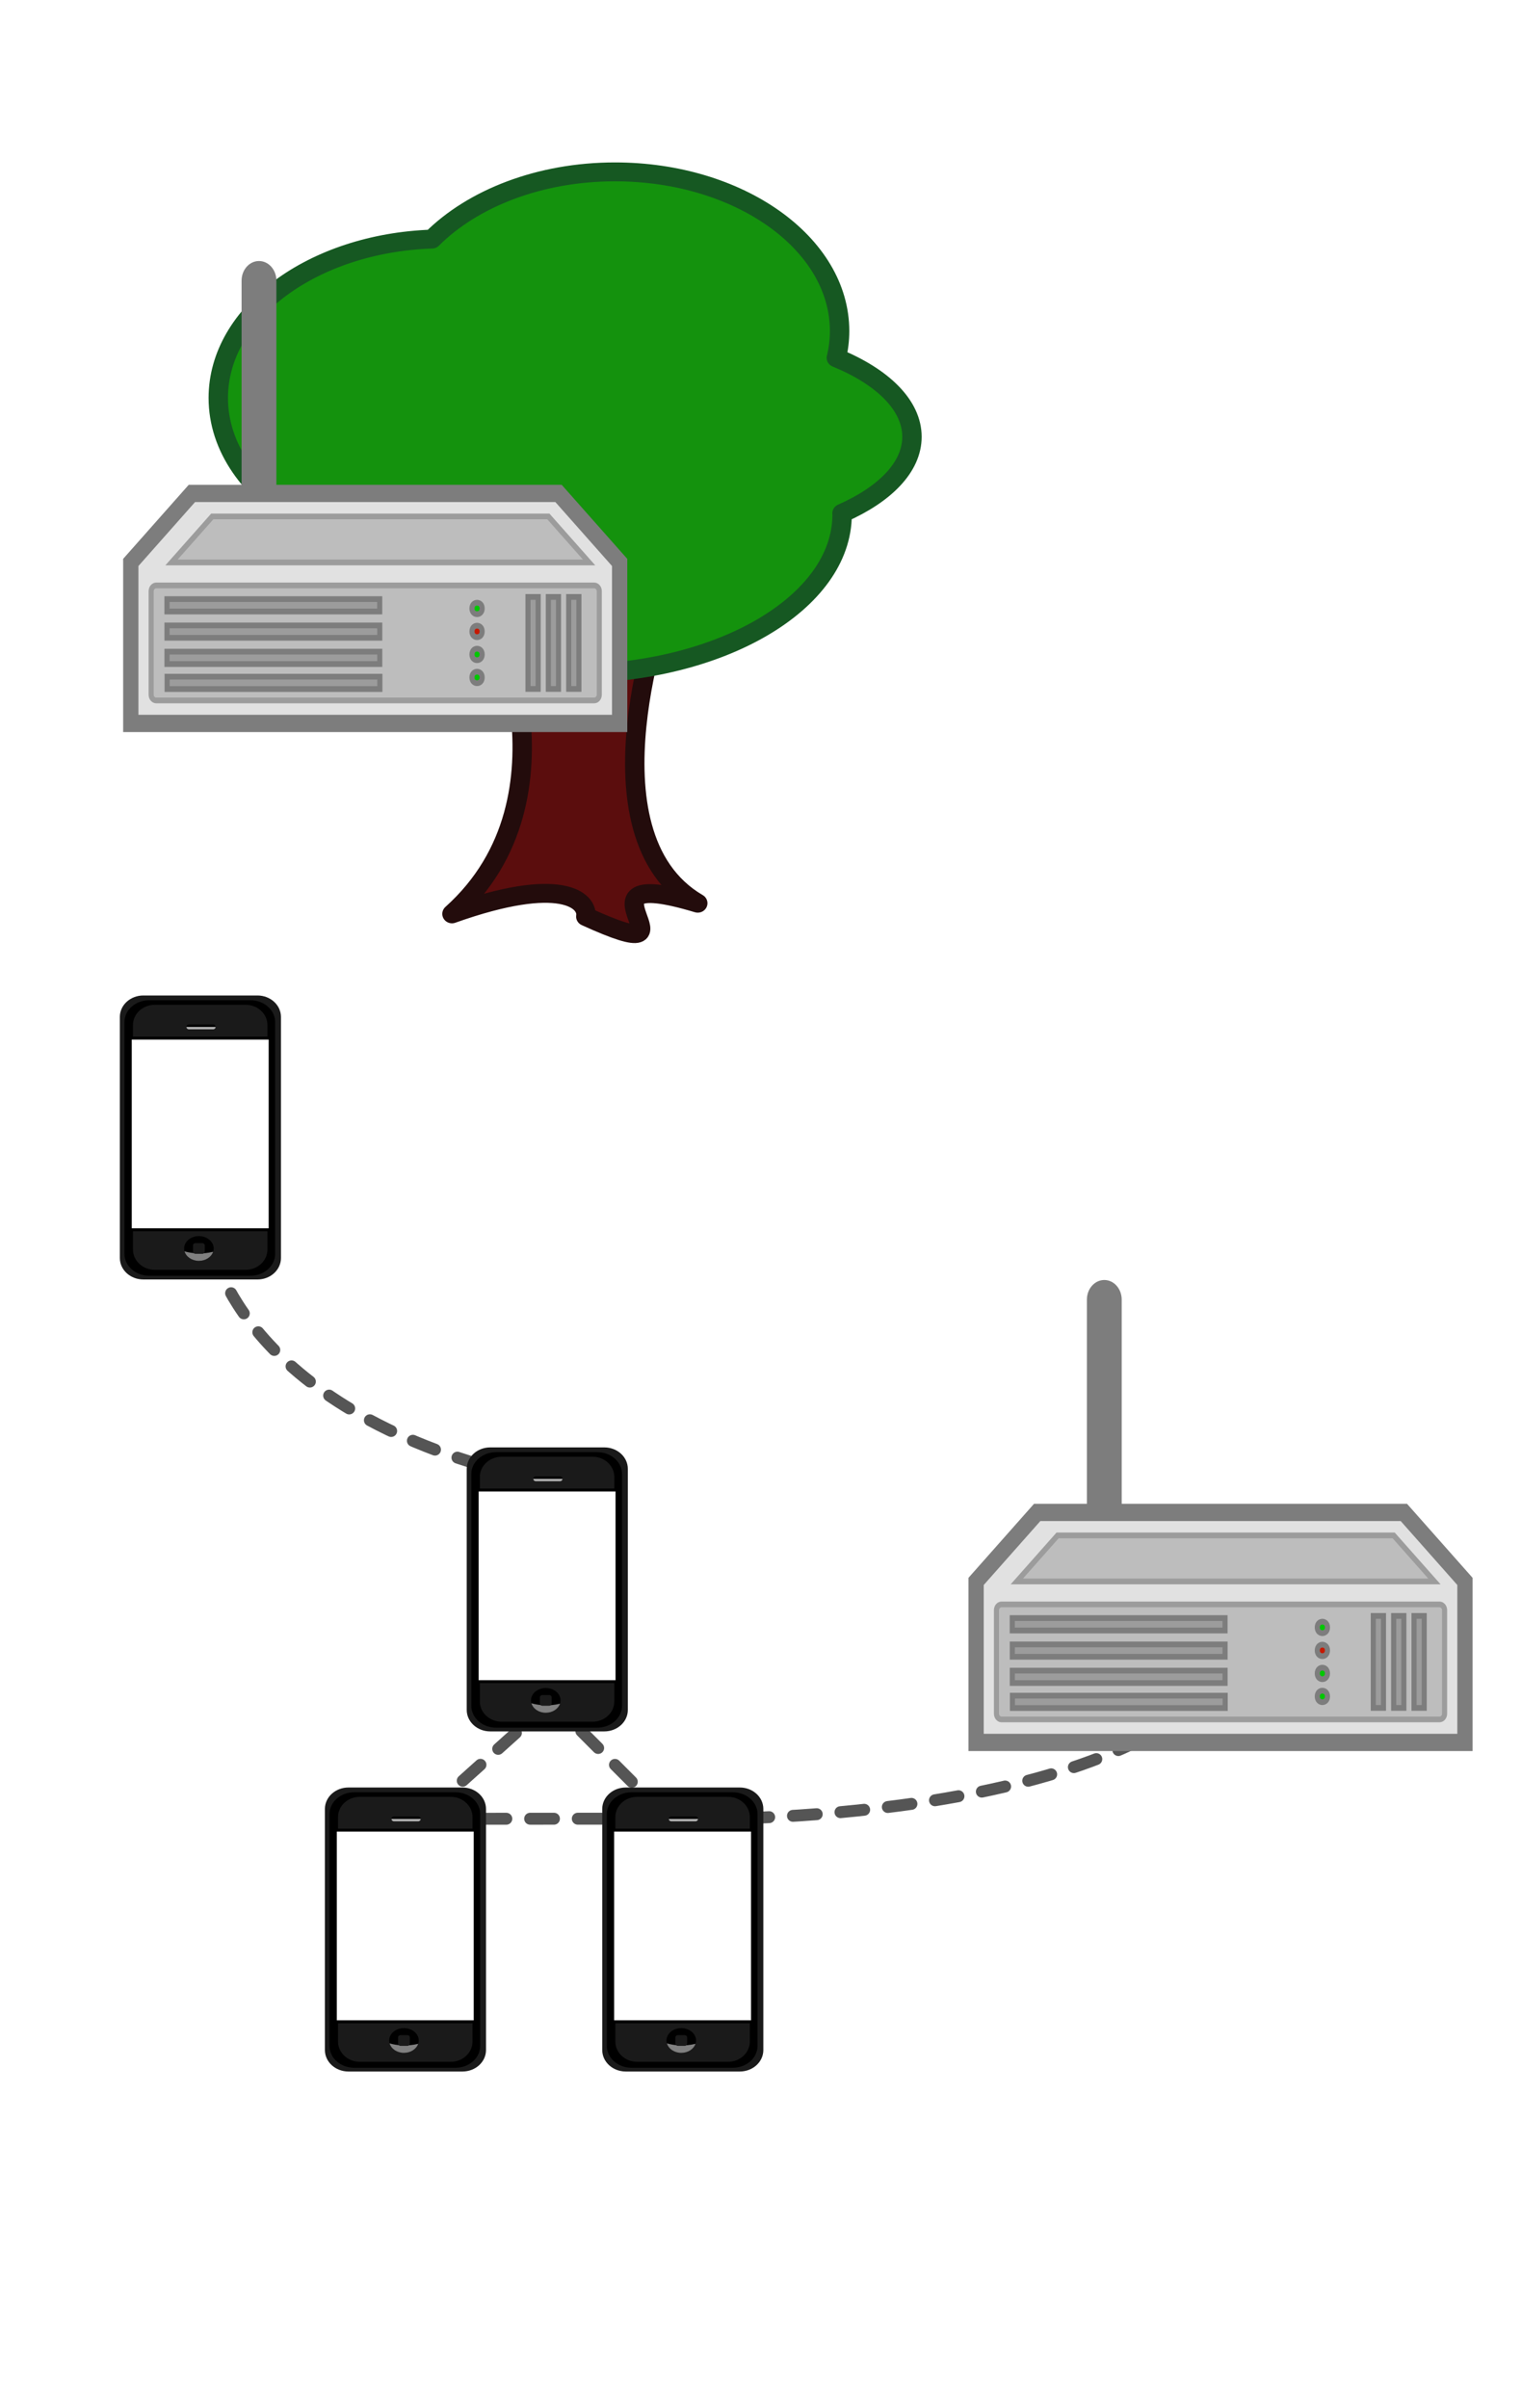 <?xml version="1.0" encoding="UTF-8" standalone="no"?>
<!-- Created with Inkscape (http://www.inkscape.org/) -->

<svg
   xmlns:dc="http://purl.org/dc/elements/1.1/"
   xmlns:cc="http://creativecommons.org/ns#"
   xmlns:rdf="http://www.w3.org/1999/02/22-rdf-syntax-ns#"
   xmlns:svg="http://www.w3.org/2000/svg"
   xmlns="http://www.w3.org/2000/svg"
   xmlns:xlink="http://www.w3.org/1999/xlink"
   xmlns:sodipodi="http://sodipodi.sourceforge.net/DTD/sodipodi-0.dtd"
   xmlns:inkscape="http://www.inkscape.org/namespaces/inkscape"
   width="63.844mm"
   height="101.023mm"
   viewBox="0 0 63.844 101.023"
   version="1.1"
   id="svg8"
   sodipodi:docname="dtn-example-4.svg"
   inkscape:version="0.92.4 (5da689c313, 2019-01-14)">
  <defs
     id="defs2">
    <marker
       inkscape:stockid="Arrow2Lstart"
       orient="auto"
       refY="0"
       refX="0"
       id="Arrow2Lstart"
       style="overflow:visible"
       inkscape:isstock="true">
      <path
         id="path5132"
         style="fill:#000000;fill-opacity:1;fill-rule:evenodd;stroke:#000000;stroke-width:0.625;stroke-linejoin:round;stroke-opacity:1"
         d="M 8.719,4.034 -2.207,0.016 8.719,-4.002 c -1.745,2.372 -1.735,5.617 -6e-7,8.035 z"
         transform="matrix(1.1,0,0,1.1,1.1,0)"
         inkscape:connector-curvature="0" />
    </marker>
    <marker
       inkscape:stockid="Arrow1Send"
       orient="auto"
       refY="0"
       refX="0"
       id="Arrow1Send"
       style="overflow:visible"
       inkscape:isstock="true">
      <path
         id="path5129"
         d="M 0,0 5,-5 -12.5,0 5,5 Z"
         style="fill:#000000;fill-opacity:1;fill-rule:evenodd;stroke:#000000;stroke-width:1pt;stroke-opacity:1"
         transform="matrix(-0.2,0,0,-0.2,-1.2,0)"
         inkscape:connector-curvature="0" />
    </marker>
    <marker
       inkscape:stockid="Arrow1Lend"
       orient="auto"
       refY="0"
       refX="0"
       id="Arrow1Lend"
       style="overflow:visible"
       inkscape:isstock="true">
      <path
         id="path5117"
         d="M 0,0 5,-5 -12.5,0 5,5 Z"
         style="fill:#000000;fill-opacity:1;fill-rule:evenodd;stroke:#000000;stroke-width:1pt;stroke-opacity:1"
         transform="matrix(-0.8,0,0,-0.8,-10,0)"
         inkscape:connector-curvature="0" />
    </marker>
    <marker
       inkscape:stockid="Arrow2Lend"
       orient="auto"
       refY="0"
       refX="0"
       id="Arrow2Lend"
       style="overflow:visible"
       inkscape:isstock="true">
      <path
         id="path5135"
         style="fill:#000000;fill-opacity:1;fill-rule:evenodd;stroke:#000000;stroke-width:0.625;stroke-linejoin:round;stroke-opacity:1"
         d="M 8.719,4.034 -2.207,0.016 8.719,-4.002 c -1.745,2.372 -1.735,5.617 -6e-7,8.035 z"
         transform="matrix(-1.1,0,0,-1.1,-1.1,0)"
         inkscape:connector-curvature="0" />
    </marker>
    <marker
       inkscape:stockid="Arrow1Mend"
       orient="auto"
       refY="0"
       refX="0"
       id="Arrow1Mend"
       style="overflow:visible"
       inkscape:isstock="true">
      <path
         id="path5123"
         d="M 0,0 5,-5 -12.5,0 5,5 Z"
         style="fill:#000000;fill-opacity:1;fill-rule:evenodd;stroke:#000000;stroke-width:1pt;stroke-opacity:1"
         transform="matrix(-0.4,0,0,-0.4,-4,0)"
         inkscape:connector-curvature="0" />
    </marker>
    <marker
       inkscape:stockid="Arrow1Mstart"
       orient="auto"
       refY="0"
       refX="0"
       id="marker10261"
       style="overflow:visible"
       inkscape:isstock="true">
      <path
         id="path10259"
         d="M 0,0 5,-5 -12.5,0 5,5 Z"
         style="fill:#000000;fill-opacity:1;fill-rule:evenodd;stroke:#000000;stroke-width:1pt;stroke-opacity:1"
         transform="matrix(0.4,0,0,0.4,4,0)"
         inkscape:connector-curvature="0" />
    </marker>
    <marker
       inkscape:stockid="Arrow1Mstart"
       orient="auto"
       refY="0"
       refX="0"
       id="Arrow1Mstart"
       style="overflow:visible"
       inkscape:isstock="true">
      <path
         id="path5120"
         d="M 0,0 5,-5 -12.5,0 5,5 Z"
         style="fill:#000000;fill-opacity:1;fill-rule:evenodd;stroke:#000000;stroke-width:1pt;stroke-opacity:1"
         transform="matrix(0.4,0,0,0.4,4,0)"
         inkscape:connector-curvature="0" />
    </marker>
    <marker
       inkscape:stockid="Torso"
       orient="auto"
       refY="0"
       refX="0"
       id="Torso"
       style="overflow:visible"
       inkscape:isstock="true">
      <g
         id="g5340"
         transform="scale(0.7)"
         style="fill:#000000;fill-opacity:1;stroke:#000000;stroke-opacity:1">
        <path
           id="path5326"
           d="m -4.779,-3.24 c 2.35,0.366 5.3,1.938 5.037,3.627 C -0.005,2.078 -2.213,2.618 -4.563,2.252 -6.913,1.886 -8.521,0.752 -8.258,-0.938 -7.995,-2.628 -7.13,-3.605 -4.779,-3.24 Z"
           style="fill:#000000;fill-opacity:1;fill-rule:evenodd;stroke:#000000;stroke-width:1.25;stroke-opacity:1"
           inkscape:connector-curvature="0" />
        <path
           id="path5328"
           d="M 4.46,0.089 C -2.556,-4.378 5.225,-3.906 -0.848,-8.72"
           style="fill:#000000;fill-opacity:1;fill-rule:evenodd;stroke:#000000;stroke-width:1pt;stroke-opacity:1"
           inkscape:connector-curvature="0" />
        <path
           id="path5330"
           d="M 4.93,0.058 C -1.387,1.749 1.803,5.478 -4.945,7.546"
           style="fill:#000000;fill-opacity:1;fill-rule:evenodd;stroke:#000000;stroke-width:1pt;stroke-opacity:1"
           inkscape:connector-curvature="0" />
        <rect
           id="rect5332"
           transform="matrix(0.528,-0.85,0.888,0.46,0,0)"
           y="-1.741"
           x="-10.392"
           height="2.761"
           width="2.637"
           style="fill:#000000;fill-opacity:1;fill-rule:evenodd;stroke:#000000;stroke-width:1pt;stroke-opacity:1" />
        <rect
           id="rect5334"
           transform="matrix(0.671,-0.741,0.791,0.612,0,0)"
           y="-7.963"
           x="4.959"
           height="2.861"
           width="2.733"
           style="fill:#000000;fill-opacity:1;fill-rule:evenodd;stroke:#000000;stroke-width:1pt;stroke-opacity:1" />
        <path
           id="path5336"
           transform="matrix(0,-1.11,1.11,0,25.966,19.716)"
           d="m 16.78,-28.685 a 0.607,0.607 0 1 0 -1.215,0 0.607,0.607 0 1 0 1.215,0 z"
           style="fill:#000000;fill-opacity:1;fill-rule:evenodd;stroke:#000000;stroke-width:1pt;stroke-opacity:1"
           inkscape:connector-curvature="0" />
        <path
           id="path5338"
           transform="matrix(0,-1.11,1.11,0,26.825,16.991)"
           d="m 16.78,-28.685 a 0.607,0.607 0 1 0 -1.215,0 0.607,0.607 0 1 0 1.215,0 z"
           style="fill:#000000;fill-opacity:1;fill-rule:evenodd;stroke:#000000;stroke-width:1pt;stroke-opacity:1"
           inkscape:connector-curvature="0" />
      </g>
    </marker>
    <marker
       inkscape:stockid="Arrow1Lstart"
       orient="auto"
       refY="0"
       refX="0"
       id="Arrow1Lstart"
       style="overflow:visible"
       inkscape:isstock="true">
      <path
         id="path5114"
         d="M 0,0 5,-5 -12.5,0 5,5 Z"
         style="fill:#000000;fill-opacity:1;fill-rule:evenodd;stroke:#000000;stroke-width:1pt;stroke-opacity:1"
         transform="matrix(0.8,0,0,0.8,10,0)"
         inkscape:connector-curvature="0" />
    </marker>
    <marker
       inkscape:stockid="Tail"
       orient="auto"
       refY="0"
       refX="0"
       id="Tail"
       style="overflow:visible"
       inkscape:isstock="true">
      <g
         id="g5162"
         transform="scale(-1.2)"
         style="fill:#000000;fill-opacity:1;stroke:#000000;stroke-opacity:1">
        <path
           id="path5150"
           d="M -3.805,-3.959 0.544,0"
           style="fill:#000000;fill-opacity:1;fill-rule:evenodd;stroke:#000000;stroke-width:0.8;stroke-linecap:round;stroke-opacity:1"
           inkscape:connector-curvature="0" />
        <path
           id="path5152"
           d="M -1.287,-3.959 3.062,0"
           style="fill:#000000;fill-opacity:1;fill-rule:evenodd;stroke:#000000;stroke-width:0.8;stroke-linecap:round;stroke-opacity:1"
           inkscape:connector-curvature="0" />
        <path
           id="path5154"
           d="M 1.305,-3.959 5.654,0"
           style="fill:#000000;fill-opacity:1;fill-rule:evenodd;stroke:#000000;stroke-width:0.8;stroke-linecap:round;stroke-opacity:1"
           inkscape:connector-curvature="0" />
        <path
           id="path5156"
           d="M -3.805,4.178 0.544,0.22"
           style="fill:#000000;fill-opacity:1;fill-rule:evenodd;stroke:#000000;stroke-width:0.8;stroke-linecap:round;stroke-opacity:1"
           inkscape:connector-curvature="0" />
        <path
           id="path5158"
           d="M -1.287,4.178 3.062,0.22"
           style="fill:#000000;fill-opacity:1;fill-rule:evenodd;stroke:#000000;stroke-width:0.8;stroke-linecap:round;stroke-opacity:1"
           inkscape:connector-curvature="0" />
        <path
           id="path5160"
           d="M 1.305,4.178 5.654,0.22"
           style="fill:#000000;fill-opacity:1;fill-rule:evenodd;stroke:#000000;stroke-width:0.8;stroke-linecap:round;stroke-opacity:1"
           inkscape:connector-curvature="0" />
      </g>
    </marker>
    <linearGradient
       id="linearGradient2780">
      <stop
         id="stop2782"
         offset="0"
         style="stop-color:#4b8247;stop-opacity:1;" />
      <stop
         id="stop2784"
         offset="1"
         style="stop-color:#0f170f;stop-opacity:0" />
    </linearGradient>
    <linearGradient
       id="linearGradient2044"
       inkscape:collect="always">
      <stop
         id="stop2046"
         offset="0"
         style="stop-color:#3f0b0b;stop-opacity:1;" />
      <stop
         id="stop2048"
         offset="1"
         style="stop-color:#3f0b0b;stop-opacity:0;" />
    </linearGradient>
    <linearGradient
       gradientTransform="matrix(0.746,0,0,1,791.595,155.606)"
       gradientUnits="userSpaceOnUse"
       y2="615.747"
       x2="-552.689"
       y1="477.907"
       x1="-552.689"
       id="linearGradient2050"
       xlink:href="#linearGradient2044"
       inkscape:collect="always" />
    <linearGradient
       gradientUnits="userSpaceOnUse"
       y2="373.356"
       x2="303.455"
       y1="595.823"
       x1="632.578"
       id="linearGradient2786"
       xlink:href="#linearGradient2780"
       inkscape:collect="always" />
    <meshgradient
       inkscape:collect="always"
       id="meshgradient9721"
       gradientUnits="userSpaceOnUse"
       x="113.548"
       y="47.932"
       gradientTransform="translate(14.716,-3.006)">
      <meshrow
         id="meshrow9723">
        <meshpatch
           id="meshpatch9725">
          <stop
             path="c 2.554,0  5.108,0  7.662,0"
             style="stop-color:#ffffff;stop-opacity:1"
             id="stop9727" />
          <stop
             path="c 0,3.447  0,6.895  0,10.342"
             style="stop-color:#1a1a1a;stop-opacity:1"
             id="stop9729" />
          <stop
             path="c -2.554,0  -5.108,0  -7.662,0"
             style="stop-color:#ffffff;stop-opacity:1"
             id="stop9731" />
          <stop
             path="c 0,-3.447  0,-6.895  0,-10.342"
             style="stop-color:#1a1a1a;stop-opacity:1"
             id="stop9733" />
        </meshpatch>
      </meshrow>
    </meshgradient>
    <filter
       style="color-interpolation-filters:sRGB"
       inkscape:label="Color Shift"
       id="filter13432">
      <feColorMatrix
         type="hueRotate"
         values="340"
         result="color1"
         id="feColorMatrix13428" />
      <feColorMatrix
         type="saturate"
         values="0.4"
         result="color2"
         id="feColorMatrix13430" />
    </filter>
    <filter
       style="color-interpolation-filters:sRGB"
       inkscape:label="Color Shift"
       id="filter13438">
      <feColorMatrix
         type="hueRotate"
         values="340"
         result="color1"
         id="feColorMatrix13434" />
      <feColorMatrix
         type="saturate"
         values="0.4"
         result="color2"
         id="feColorMatrix13436" />
    </filter>
    <filter
       style="color-interpolation-filters:sRGB"
       inkscape:label="Color Shift"
       id="filter13444">
      <feColorMatrix
         type="hueRotate"
         values="340"
         result="color1"
         id="feColorMatrix13440" />
      <feColorMatrix
         type="saturate"
         values="0.4"
         result="color2"
         id="feColorMatrix13442" />
    </filter>
    <filter
       style="color-interpolation-filters:sRGB"
       inkscape:label="Color Shift"
       id="filter13450">
      <feColorMatrix
         type="hueRotate"
         values="340"
         result="color1"
         id="feColorMatrix13446" />
      <feColorMatrix
         type="saturate"
         values="0.4"
         result="color2"
         id="feColorMatrix13448" />
    </filter>
    <filter
       style="color-interpolation-filters:sRGB"
       inkscape:label="Color Shift"
       id="filter13456">
      <feColorMatrix
         type="hueRotate"
         values="340"
         result="color1"
         id="feColorMatrix13452" />
      <feColorMatrix
         type="saturate"
         values="0.4"
         result="color2"
         id="feColorMatrix13454" />
    </filter>
    <filter
       style="color-interpolation-filters:sRGB"
       inkscape:label="Color Shift"
       id="filter13462">
      <feColorMatrix
         type="hueRotate"
         values="340"
         result="color1"
         id="feColorMatrix13458" />
      <feColorMatrix
         type="saturate"
         values="0.4"
         result="color2"
         id="feColorMatrix13460" />
    </filter>
    <filter
       style="color-interpolation-filters:sRGB"
       inkscape:label="Color Shift"
       id="filter13444-1">
      <feColorMatrix
         type="hueRotate"
         values="340"
         result="color1"
         id="feColorMatrix13440-8" />
      <feColorMatrix
         type="saturate"
         values="0.4"
         result="color2"
         id="feColorMatrix13442-5" />
    </filter>
    <filter
       style="color-interpolation-filters:sRGB"
       inkscape:label="Color Shift"
       id="filter13462-9">
      <feColorMatrix
         type="hueRotate"
         values="340"
         result="color1"
         id="feColorMatrix13458-7" />
      <feColorMatrix
         type="saturate"
         values="0.4"
         result="color2"
         id="feColorMatrix13460-5" />
    </filter>
    <filter
       style="color-interpolation-filters:sRGB"
       inkscape:label="Color Shift"
       id="filter13444-4">
      <feColorMatrix
         type="hueRotate"
         values="340"
         result="color1"
         id="feColorMatrix13440-88" />
      <feColorMatrix
         type="saturate"
         values="0.4"
         result="color2"
         id="feColorMatrix13442-8" />
    </filter>
    <filter
       style="color-interpolation-filters:sRGB"
       inkscape:label="Color Shift"
       id="filter13462-97">
      <feColorMatrix
         type="hueRotate"
         values="340"
         result="color1"
         id="feColorMatrix13458-76" />
      <feColorMatrix
         type="saturate"
         values="0.4"
         result="color2"
         id="feColorMatrix13460-4" />
    </filter>
    <filter
       style="color-interpolation-filters:sRGB"
       inkscape:label="Color Shift"
       id="filter13444-47">
      <feColorMatrix
         type="hueRotate"
         values="340"
         result="color1"
         id="feColorMatrix13440-7" />
      <feColorMatrix
         type="saturate"
         values="0.4"
         result="color2"
         id="feColorMatrix13442-54" />
    </filter>
    <filter
       style="color-interpolation-filters:sRGB"
       inkscape:label="Color Shift"
       id="filter13462-8">
      <feColorMatrix
         type="hueRotate"
         values="340"
         result="color1"
         id="feColorMatrix13458-1" />
      <feColorMatrix
         type="saturate"
         values="0.4"
         result="color2"
         id="feColorMatrix13460-2" />
    </filter>
    <filter
       style="color-interpolation-filters:sRGB"
       inkscape:label="Color Shift"
       id="filter13462-3">
      <feColorMatrix
         type="hueRotate"
         values="340"
         result="color1"
         id="feColorMatrix13458-6" />
      <feColorMatrix
         type="saturate"
         values="0.4"
         result="color2"
         id="feColorMatrix13460-7" />
    </filter>
    <filter
       style="color-interpolation-filters:sRGB"
       inkscape:label="Color Shift"
       id="filter13444-5">
      <feColorMatrix
         type="hueRotate"
         values="340"
         result="color1"
         id="feColorMatrix13440-3" />
      <feColorMatrix
         type="saturate"
         values="0.4"
         result="color2"
         id="feColorMatrix13442-56" />
    </filter>
    <meshgradient
       inkscape:collect="always"
       id="meshgradient543"
       gradientUnits="userSpaceOnUse"
       gradientTransform="translate(14.716,-3.006)"
       x="113.548"
       y="47.932">
      <meshrow
         id="meshrow555">
        <meshpatch
           id="meshpatch553">
          <stop
             id="stop545"
             style="stop-color:#ffffff;stop-opacity:1"
             path="c 2.554,0  5.108,0  7.662,0" />
          <stop
             id="stop547"
             style="stop-color:#1a1a1a;stop-opacity:1"
             path="c 0,3.447  0,6.895  0,10.342" />
          <stop
             id="stop549"
             style="stop-color:#ffffff;stop-opacity:1"
             path="c -2.554,0  -5.108,0  -7.662,0" />
          <stop
             id="stop551"
             style="stop-color:#1a1a1a;stop-opacity:1"
             path="c 0,-3.447  0,-6.895  0,-10.342" />
        </meshpatch>
      </meshrow>
    </meshgradient>
    <filter
       style="color-interpolation-filters:sRGB"
       inkscape:label="Color Shift"
       id="filter13462-4">
      <feColorMatrix
         type="hueRotate"
         values="340"
         result="color1"
         id="feColorMatrix13458-5" />
      <feColorMatrix
         type="saturate"
         values="0.4"
         result="color2"
         id="feColorMatrix13460-25" />
    </filter>
    <filter
       style="color-interpolation-filters:sRGB"
       inkscape:label="Color Shift"
       id="filter13444-474">
      <feColorMatrix
         type="hueRotate"
         values="340"
         result="color1"
         id="feColorMatrix13440-4" />
      <feColorMatrix
         type="saturate"
         values="0.4"
         result="color2"
         id="feColorMatrix13442-3" />
    </filter>
    <meshgradient
       inkscape:collect="always"
       id="meshgradient723"
       gradientUnits="userSpaceOnUse"
       gradientTransform="translate(14.716,-3.006)"
       x="113.548"
       y="47.932">
      <meshrow
         id="meshrow735">
        <meshpatch
           id="meshpatch733">
          <stop
             id="stop725"
             style="stop-color:#ffffff;stop-opacity:1"
             path="c 2.554,0  5.108,0  7.662,0" />
          <stop
             id="stop727"
             style="stop-color:#1a1a1a;stop-opacity:1"
             path="c 0,3.447  0,6.895  0,10.342" />
          <stop
             id="stop729"
             style="stop-color:#ffffff;stop-opacity:1"
             path="c -2.554,0  -5.108,0  -7.662,0" />
          <stop
             id="stop731"
             style="stop-color:#1a1a1a;stop-opacity:1"
             path="c 0,-3.447  0,-6.895  0,-10.342" />
        </meshpatch>
      </meshrow>
    </meshgradient>
    <filter
       style="color-interpolation-filters:sRGB"
       inkscape:label="Color Shift"
       id="filter13462-6">
      <feColorMatrix
         type="hueRotate"
         values="340"
         result="color1"
         id="feColorMatrix13458-64" />
      <feColorMatrix
         type="saturate"
         values="0.4"
         result="color2"
         id="feColorMatrix13460-9" />
    </filter>
    <filter
       style="color-interpolation-filters:sRGB"
       inkscape:label="Color Shift"
       id="filter13444-50">
      <feColorMatrix
         type="hueRotate"
         values="340"
         result="color1"
         id="feColorMatrix13440-48" />
      <feColorMatrix
         type="saturate"
         values="0.4"
         result="color2"
         id="feColorMatrix13442-7" />
    </filter>
    <meshgradient
       inkscape:collect="always"
       id="meshgradient783"
       gradientUnits="userSpaceOnUse"
       gradientTransform="translate(14.716,-3.006)"
       x="113.548"
       y="47.932">
      <meshrow
         id="meshrow795">
        <meshpatch
           id="meshpatch793">
          <stop
             id="stop785"
             style="stop-color:#ffffff;stop-opacity:1"
             path="c 2.554,0  5.108,0  7.662,0" />
          <stop
             id="stop787"
             style="stop-color:#1a1a1a;stop-opacity:1"
             path="c 0,3.447  0,6.895  0,10.342" />
          <stop
             id="stop789"
             style="stop-color:#ffffff;stop-opacity:1"
             path="c -2.554,0  -5.108,0  -7.662,0" />
          <stop
             id="stop791"
             style="stop-color:#1a1a1a;stop-opacity:1"
             path="c 0,-3.447  0,-6.895  0,-10.342" />
        </meshpatch>
      </meshrow>
    </meshgradient>
  </defs>
  <sodipodi:namedview
     id="base"
     pagecolor="#ffffff"
     bordercolor="#666666"
     borderopacity="1.0"
     inkscape:pageopacity="0.0"
     inkscape:pageshadow="2"
     inkscape:zoom="2.8"
     inkscape:cx="51.396198"
     inkscape:cy="183.06575"
     inkscape:document-units="mm"
     inkscape:current-layer="layer2"
     showgrid="false"
     inkscape:snap-bbox="true"
     inkscape:window-width="1920"
     inkscape:window-height="1061"
     inkscape:window-x="0"
     inkscape:window-y="19"
     inkscape:window-maximized="0"
     fit-margin-top="4"
     units="mm" />
  <g
     inkscape:groupmode="layer"
     id="layer2"
     inkscape:label="Layer 2">
    <path
       transform="translate(-126.728,-7.395)"
       style="fill:none;stroke:#555555;stroke-width:0.5;stroke-linecap:round;stroke-linejoin:round;stroke-opacity:1;stroke-miterlimit:4;stroke-dasharray:1, 1;stroke-dashoffset:0;paint-order:normal"
       d="m 149.872,78.764 -5.5,4.938 10.421,-0.006 z"
       id="path803"
       inkscape:connector-curvature="0" />
    <path
       style="fill:none;stroke:#555555;stroke-width:0.5;stroke-linecap:round;stroke-linejoin:round;stroke-opacity:1;stroke-miterlimit:4;stroke-dasharray:1, 1;stroke-dashoffset:0"
       d="m 29.287,76.308 c 0,0 17.775,0.269 22.403,-6.407"
       id="path5518"
       inkscape:connector-curvature="0" />
    <path
       style="fill:none;stroke:#555555;stroke-width:0.5;stroke-linecap:round;stroke-linejoin:round;stroke-opacity:1;stroke-miterlimit:4;stroke-dasharray:1,1;stroke-dashoffset:0"
       d="m 8.935,52.416 c 0,0 1.33,6.913 13.443,9.617"
       id="path5543"
       inkscape:connector-curvature="0" />
  </g>
  <g
     inkscape:label="Layer 1"
     inkscape:groupmode="layer"
     id="layer1"
     transform="translate(-126.728,-7.395)">
    <a
       id="a3942"
       transform="matrix(1.007,0,0,0.897,-2.805,4.327)"
       style="filter:url(#filter13432)">
      <g
         transform="matrix(0.043,0,0,0.047,137.327,11.017)"
         id="g133">
        <path
           inkscape:connector-curvature="0"
           style="fill:#5b0d0d;fill-opacity:1;fill-rule:nonzero;stroke:#230c0c;stroke-width:18.803;stroke-linecap:round;stroke-linejoin:round;stroke-miterlimit:4;stroke-dashoffset:0;stroke-opacity:1"
           d="m 273.058,436.333 h 169.322 c 0,0 -83.541,231.617 31.809,300.87 -136.474,-42.08 15.905,71.571 -108.518,13.254 2.487,-15.905 -23.734,-41.417 -129.724,-2.651 127.212,-117.22 37.111,-311.473 37.111,-311.473 z"
           id="rect1305"
           sodipodi:nodetypes="cccccc"
           inkscape:export-filename="/home/peterm/afbeeldingen/svg/tree.png"
           inkscape:export-xdpi="39.060001"
           inkscape:export-ydpi="39.060001" />
        <path
           inkscape:connector-curvature="0"
           style="opacity:1;fill:#14920d;fill-opacity:1;fill-rule:nonzero;stroke:#165822;stroke-width:18.803;stroke-linecap:round;stroke-linejoin:round;stroke-miterlimit:4;stroke-dasharray:none;stroke-dashoffset:0;stroke-opacity:1"
           d="m 393.999,9.402 c -73.281,0 -137.996,26.468 -177.456,66.899 C 101.302,80.338 9.402,149.501 9.402,234.366 c 0,49.472 31.243,93.644 80.102,122.705 5.754,84.392 120.978,151.82 262.178,151.82 144.872,0 262.434,-70.978 262.434,-158.436 0,-0.431 -0.08,-0.853 -0.086,-1.283 41.551,-18.815 67.811,-45.895 67.811,-76.11 0,-31.545 -28.509,-59.756 -73.287,-78.619 2.037,-8.65 3.137,-17.525 3.137,-26.606 0,-87.457 -97.522,-158.436 -217.692,-158.436 z"
           id="path2035"
           inkscape:export-filename="/home/peterm/afbeeldingen/svg/tree.png"
           inkscape:export-xdpi="39.060001"
           inkscape:export-ydpi="39.060001" />
      </g>
    </a>
    <a
       id="a198"
       transform="translate(-12.533,-2.312)"
       style="filter:url(#filter13438)">
      <g
         id="layer1-7"
         inkscape:label="Calque 1"
         transform="matrix(0.171,0,0,0.193,53.876,-46.654)">
        <path
           id="path730"
           d="m 562.9,349.39 c 2.017,0 3.647,1.631 3.647,3.647 v 51.87 c 0,2.017 -1.631,3.647 -3.647,3.647 -2.012,0 -3.647,-1.631 -3.647,-3.647 v -51.87 c 0,-2.017 1.636,-3.647 3.647,-3.647"
           style="fill:#7d7d7d;fill-rule:evenodd;stroke:#7d7d7d;stroke-width:1.25;stroke-linejoin:round;stroke-miterlimit:10"
           inkscape:connector-curvature="0" />
        <path
           id="path732"
           d="m 531.43,414.29 15,-15 h 90 l 15,15 v 35 h -120 z"
           style="fill:#e1e1e1;fill-rule:evenodd;stroke:#7d7d7d;stroke-width:3.75;stroke-miterlimit:10"
           inkscape:connector-curvature="0" />
        <path
           id="path734"
           d="m 537.68,419.29 h 107.5 c 0.693,0 1.25,0.561 1.25,1.25 v 22.5 c 0,0.688 -0.556,1.25 -1.25,1.25 h -107.5 c -0.689,0 -1.25,-0.562 -1.25,-1.25 v -22.5 c 0,-0.689 0.561,-1.25 1.25,-1.25"
           style="fill:#bdbdbd;fill-rule:evenodd;stroke:#9c9c9c;stroke-width:1.25;stroke-linejoin:round;stroke-miterlimit:10"
           inkscape:connector-curvature="0" />
        <path
           id="path736"
           d="m 617.68,429.29 c 0,1.665 -2.5,1.665 -2.5,0 0,-1.665 2.5,-1.665 2.5,0"
           style="fill:#c51900;fill-rule:evenodd;stroke:#7d7d7d;stroke-width:1.25;stroke-linejoin:round;stroke-miterlimit:10"
           inkscape:connector-curvature="0" />
        <path
           id="path738"
           d="m 628.93,421.79 h 2.5 v 20 h -2.5 z"
           style="fill:#9c9c9c;fill-rule:evenodd;stroke:#7d7d7d;stroke-width:1.25;stroke-miterlimit:10"
           inkscape:connector-curvature="0" />
        <path
           id="path740"
           d="m 541.43,414.29 10,-10 h 82.5 l 10,10 z"
           style="fill:#bdbdbd;fill-rule:evenodd;stroke:#9c9c9c;stroke-width:1.25;stroke-miterlimit:10"
           inkscape:connector-curvature="0" />
        <path
           id="path742"
           d="m 617.68,424.29 c 0,1.665 -2.5,1.665 -2.5,0 0,-1.665 2.5,-1.665 2.5,0"
           style="fill:#00c700;fill-rule:evenodd;stroke:#7d7d7d;stroke-width:1.25;stroke-miterlimit:10"
           inkscape:connector-curvature="0" />
        <path
           id="path744"
           d="m 633.93,421.79 h 2.5 v 20 h -2.5 z"
           style="fill:#9c9c9c;fill-rule:evenodd;stroke:#7d7d7d;stroke-width:1.25;stroke-miterlimit:10"
           inkscape:connector-curvature="0" />
        <path
           id="path746"
           d="m 638.93,421.79 h 2.5 v 20 h -2.5 z"
           style="fill:#9c9c9c;fill-rule:evenodd;stroke:#7d7d7d;stroke-width:1.25;stroke-miterlimit:10"
           inkscape:connector-curvature="0" />
        <path
           id="path748"
           d="m 617.68,434.29 c 0,1.665 -2.5,1.665 -2.5,0 0,-1.665 2.5,-1.665 2.5,0"
           style="fill:#00c700;fill-rule:evenodd;stroke:#7d7d7d;stroke-width:1.25;stroke-miterlimit:10"
           inkscape:connector-curvature="0" />
        <path
           id="path750"
           d="m 617.68,439.29 c 0,1.665 -2.5,1.665 -2.5,0 0,-1.665 2.5,-1.665 2.5,0"
           style="fill:#00c700;fill-rule:evenodd;stroke:#7d7d7d;stroke-width:1.25;stroke-miterlimit:10"
           inkscape:connector-curvature="0" />
        <path
           id="path760"
           d="m 540.35,439.12 h 52.222 v 2.695 H 540.35 Z"
           style="fill:#9c9c9c;fill-rule:evenodd;stroke:#7d7d7d;stroke-width:1.25;stroke-miterlimit:10"
           inkscape:connector-curvature="0" />
        <path
           id="path762"
           d="m 540.32,433.68 h 52.222 v 2.695 H 540.32 Z"
           style="fill:#9c9c9c;fill-rule:evenodd;stroke:#7d7d7d;stroke-width:1.25;stroke-miterlimit:10"
           inkscape:connector-curvature="0" />
        <path
           id="path764"
           d="m 540.32,427.98 h 52.222 v 2.695 H 540.32 Z"
           style="fill:#9c9c9c;fill-rule:evenodd;stroke:#7d7d7d;stroke-width:1.25;stroke-miterlimit:10"
           inkscape:connector-curvature="0" />
        <path
           id="path766"
           d="m 540.31,422.26 h 52.222 v 2.695 H 540.31 Z"
           style="fill:#9c9c9c;fill-rule:evenodd;stroke:#7d7d7d;stroke-width:1.25;stroke-miterlimit:10"
           inkscape:connector-curvature="0" />
      </g>
    </a>
    <g
       id="g4137"
       transform="matrix(0.034,0,0,0.031,131.759,49.16)"
       style="filter:url(#filter13444)">
      <g
         id="g236"
         style="fill:#1a1a1a">
        <path
           d="m 198.88,355.36 c 0,16.016 -12.983,29 -29,29 H 29 c -16.016,0 -29,-12.984 -29,-29 V 29 C 0,12.984 12.984,0 29,0 h 140.88 c 16.017,0 29,12.984 29,29 z"
           id="path238"
           inkscape:connector-curvature="0"
           style="fill:#1a1a1a" />
      </g>
      <g
         id="g240">
        <path
           d="m 191.71,349.71 c 0,16.346 -13.681,29.595 -30.561,29.595 H 36.229 C 19.351,379.305 5.668,366.056 5.668,349.71 V 36.04 C 5.668,19.695 19.35,6.445 36.229,6.445 h 124.92 c 16.88,0 30.561,13.25 30.561,29.595 v 313.68 z"
           id="path242"
           inkscape:connector-curvature="0" />
      </g>
      <path
         d="m 184.2,341.28 c 0,16.017 -12.983,29 -29,29 h -112 c -16.016,0 -29,-12.983 -29,-29 v -300 c 0,-16.016 12.984,-29 29,-29 h 112 c 16.017,0 29,12.984 29,29 z"
         id="path244"
         inkscape:connector-curvature="0"
         style="fill:#ffffff;stroke:#000000" />
      <path
         d="m 184.2,341.28 c 0,16.017 -12.983,29 -29,29 h -112 c -16.016,0 -29,-12.983 -29,-29 v -300 c 0,-16.016 12.984,-29 29,-29 h 112 c 16.017,0 29,12.984 29,29 z"
         id="path267"
         inkscape:connector-curvature="0"
         style="fill:url(#SVGID_1_)" />
      <path
         d="M 184.2,213.38 V 41.28 c 0,-16.016 -12.983,-29 -29,-29 h -112 c -16.016,0 -29,12.984 -29,29 v 164.64 c 43.649,16.15 107.52,29.9 170,7.46 z"
         id="path290"
         inkscape:connector-curvature="0"
         style="fill:url(#SVGID_2_)" />
      <path
         d="m 14.201,343.9 c 0,16.226 12.984,29.378 29,29.378 h 112 c 16.017,0 29,-13.152 29,-29.378 v -26.847 h -170 v 26.85 z m 141,-333.29 h -112 c -16.016,0 -29,13.153 -29,29.378 v 17.728 h 170 V 39.988 c 0,-16.224 -12.98,-29.378 -29,-29.378 z"
         id="path292"
         inkscape:connector-curvature="0"
         style="fill:#1a1a1a;stroke:#000000;stroke-width:4" />
      <ellipse
         ry="16.75"
         rx="18.25"
         cx="97.576"
         cy="342.4"
         id="ellipse294" />
      <path
         d="m 118.2,42.777 c 0,1.657 -1.343,3 -3,3 h -30 c -1.657,0 -3,-1.343 -3,-3 v -0.5 c 0,-1.657 1.343,-3 3,-3 h 30 c 1.657,0 3,1.343 3,3 z"
         id="path296"
         inkscape:connector-curvature="0" />
      <path
         d="m 79.844,346.3 c 1.918,7.365 9.119,12.848 17.731,12.848 8.387,0 15.434,-5.198 17.57,-12.271 -14.02,3.74 -26.134,2.26 -35.296,-0.58 z"
         id="path298"
         inkscape:connector-curvature="0"
         style="fill:#808080" />
      <path
         d="m 104.83,346.65 c 0,1.657 -1.343,3 -3,3 h -8.5 c -1.657,0 -3,-1.343 -3,-3 v -8.5 c 0,-1.657 1.343,-3 3,-3 h 8.5 c 1.657,0 3,1.343 3,3 z"
         id="path300"
         inkscape:connector-curvature="0"
         style="fill:#1a1a1a" />
      <path
         d="m 82.201,42.568 v 0.209 c 0,1.657 1.343,3 3,3 h 30 c 1.657,0 3,-1.343 3,-3 V 42.568 H 82.202 Z"
         id="path302"
         inkscape:connector-curvature="0"
         style="fill:#b3b3b3" />
    </g>
    <a
       id="a198-6"
       transform="translate(22.949,40.439)"
       style="filter:url(#filter13456)">
      <g
         id="layer1-7-8"
         inkscape:label="Calque 1"
         transform="matrix(0.171,0,0,0.193,53.876,-46.654)">
        <path
           id="path730-9"
           d="m 562.9,349.39 c 2.017,0 3.647,1.631 3.647,3.647 v 51.87 c 0,2.017 -1.631,3.647 -3.647,3.647 -2.012,0 -3.647,-1.631 -3.647,-3.647 v -51.87 c 0,-2.017 1.636,-3.647 3.647,-3.647"
           style="fill:#7d7d7d;fill-rule:evenodd;stroke:#7d7d7d;stroke-width:1.25;stroke-linejoin:round;stroke-miterlimit:10"
           inkscape:connector-curvature="0" />
        <path
           id="path732-2"
           d="m 531.43,414.29 15,-15 h 90 l 15,15 v 35 h -120 z"
           style="fill:#e1e1e1;fill-rule:evenodd;stroke:#7d7d7d;stroke-width:3.75;stroke-miterlimit:10"
           inkscape:connector-curvature="0" />
        <path
           id="path734-6"
           d="m 537.68,419.29 h 107.5 c 0.693,0 1.25,0.561 1.25,1.25 v 22.5 c 0,0.688 -0.556,1.25 -1.25,1.25 h -107.5 c -0.689,0 -1.25,-0.562 -1.25,-1.25 v -22.5 c 0,-0.689 0.561,-1.25 1.25,-1.25"
           style="fill:#bdbdbd;fill-rule:evenodd;stroke:#9c9c9c;stroke-width:1.25;stroke-linejoin:round;stroke-miterlimit:10"
           inkscape:connector-curvature="0" />
        <path
           id="path736-6"
           d="m 617.68,429.29 c 0,1.665 -2.5,1.665 -2.5,0 0,-1.665 2.5,-1.665 2.5,0"
           style="fill:#c51900;fill-rule:evenodd;stroke:#7d7d7d;stroke-width:1.25;stroke-linejoin:round;stroke-miterlimit:10"
           inkscape:connector-curvature="0" />
        <path
           id="path738-4"
           d="m 628.93,421.79 h 2.5 v 20 h -2.5 z"
           style="fill:#9c9c9c;fill-rule:evenodd;stroke:#7d7d7d;stroke-width:1.25;stroke-miterlimit:10"
           inkscape:connector-curvature="0" />
        <path
           id="path740-9"
           d="m 541.43,414.29 10,-10 h 82.5 l 10,10 z"
           style="fill:#bdbdbd;fill-rule:evenodd;stroke:#9c9c9c;stroke-width:1.25;stroke-miterlimit:10"
           inkscape:connector-curvature="0" />
        <path
           id="path742-5"
           d="m 617.68,424.29 c 0,1.665 -2.5,1.665 -2.5,0 0,-1.665 2.5,-1.665 2.5,0"
           style="fill:#00c700;fill-rule:evenodd;stroke:#7d7d7d;stroke-width:1.25;stroke-miterlimit:10"
           inkscape:connector-curvature="0" />
        <path
           id="path744-0"
           d="m 633.93,421.79 h 2.5 v 20 h -2.5 z"
           style="fill:#9c9c9c;fill-rule:evenodd;stroke:#7d7d7d;stroke-width:1.25;stroke-miterlimit:10"
           inkscape:connector-curvature="0" />
        <path
           id="path746-4"
           d="m 638.93,421.79 h 2.5 v 20 h -2.5 z"
           style="fill:#9c9c9c;fill-rule:evenodd;stroke:#7d7d7d;stroke-width:1.25;stroke-miterlimit:10"
           inkscape:connector-curvature="0" />
        <path
           id="path748-8"
           d="m 617.68,434.29 c 0,1.665 -2.5,1.665 -2.5,0 0,-1.665 2.5,-1.665 2.5,0"
           style="fill:#00c700;fill-rule:evenodd;stroke:#7d7d7d;stroke-width:1.25;stroke-miterlimit:10"
           inkscape:connector-curvature="0" />
        <path
           id="path750-7"
           d="m 617.68,439.29 c 0,1.665 -2.5,1.665 -2.5,0 0,-1.665 2.5,-1.665 2.5,0"
           style="fill:#00c700;fill-rule:evenodd;stroke:#7d7d7d;stroke-width:1.25;stroke-miterlimit:10"
           inkscape:connector-curvature="0" />
        <path
           id="path760-1"
           d="m 540.35,439.12 h 52.222 v 2.695 H 540.35 Z"
           style="fill:#9c9c9c;fill-rule:evenodd;stroke:#7d7d7d;stroke-width:1.25;stroke-miterlimit:10"
           inkscape:connector-curvature="0" />
        <path
           id="path762-7"
           d="m 540.32,433.68 h 52.222 v 2.695 H 540.32 Z"
           style="fill:#9c9c9c;fill-rule:evenodd;stroke:#7d7d7d;stroke-width:1.25;stroke-miterlimit:10"
           inkscape:connector-curvature="0" />
        <path
           id="path764-2"
           d="m 540.32,427.98 h 52.222 v 2.695 H 540.32 Z"
           style="fill:#9c9c9c;fill-rule:evenodd;stroke:#7d7d7d;stroke-width:1.25;stroke-miterlimit:10"
           inkscape:connector-curvature="0" />
        <path
           id="path766-7"
           d="m 540.31,422.26 h 52.222 v 2.695 H 540.31 Z"
           style="fill:#9c9c9c;fill-rule:evenodd;stroke:#7d7d7d;stroke-width:1.25;stroke-miterlimit:10"
           inkscape:connector-curvature="0" />
      </g>
    </a>
    <rect
       style="fill:url(#meshgradient9721);fill-opacity:1;stroke-width:0.665;stroke-linecap:round;stroke-linejoin:round;stroke-miterlimit:4;stroke-dasharray:5.32, 5.32;stroke-dashoffset:0;filter:url(#filter13462)"
       id="rect9697"
       width="7.662"
       height="10.342"
       x="128.264"
       y="44.926"
       transform="matrix(0.752,0,0,0.77,35.773,16.34)" />
    <g
       id="g4137-2"
       transform="matrix(0.034,0,0,0.031,140.366,82.389)"
       style="filter:url(#filter13444-5)">
      <g
         id="g236-9"
         style="fill:#1a1a1a">
        <path
           d="m 198.88,355.36 c 0,16.016 -12.983,29 -29,29 H 29 c -16.016,0 -29,-12.984 -29,-29 V 29 C 0,12.984 12.984,0 29,0 h 140.88 c 16.017,0 29,12.984 29,29 z"
           id="path238-1"
           inkscape:connector-curvature="0"
           style="fill:#1a1a1a" />
      </g>
      <g
         id="g240-2">
        <path
           d="m 191.71,349.71 c 0,16.346 -13.681,29.595 -30.561,29.595 H 36.229 C 19.351,379.305 5.668,366.056 5.668,349.71 V 36.04 C 5.668,19.695 19.35,6.445 36.229,6.445 h 124.92 c 16.88,0 30.561,13.25 30.561,29.595 v 313.68 z"
           id="path242-7"
           inkscape:connector-curvature="0" />
      </g>
      <path
         d="m 184.2,341.28 c 0,16.017 -12.983,29 -29,29 h -112 c -16.016,0 -29,-12.983 -29,-29 v -300 c 0,-16.016 12.984,-29 29,-29 h 112 c 16.017,0 29,12.984 29,29 z"
         id="path244-0"
         inkscape:connector-curvature="0"
         style="fill:#ffffff;stroke:#000000" />
      <path
         d="m 184.2,341.28 c 0,16.017 -12.983,29 -29,29 h -112 c -16.016,0 -29,-12.983 -29,-29 v -300 c 0,-16.016 12.984,-29 29,-29 h 112 c 16.017,0 29,12.984 29,29 z"
         id="path267-9"
         inkscape:connector-curvature="0"
         style="fill:url(#SVGID_1_)" />
      <path
         d="M 184.2,213.38 V 41.28 c 0,-16.016 -12.983,-29 -29,-29 h -112 c -16.016,0 -29,12.984 -29,29 v 164.64 c 43.649,16.15 107.52,29.9 170,7.46 z"
         id="path290-3"
         inkscape:connector-curvature="0"
         style="fill:url(#SVGID_2_)" />
      <path
         d="m 14.201,343.9 c 0,16.226 12.984,29.378 29,29.378 h 112 c 16.017,0 29,-13.152 29,-29.378 v -26.847 h -170 v 26.85 z m 141,-333.29 h -112 c -16.016,0 -29,13.153 -29,29.378 v 17.728 h 170 V 39.988 c 0,-16.224 -12.98,-29.378 -29,-29.378 z"
         id="path292-6"
         inkscape:connector-curvature="0"
         style="fill:#1a1a1a;stroke:#000000;stroke-width:4" />
      <ellipse
         ry="16.75"
         rx="18.25"
         cx="97.576"
         cy="342.4"
         id="ellipse294-0" />
      <path
         d="m 118.2,42.777 c 0,1.657 -1.343,3 -3,3 h -30 c -1.657,0 -3,-1.343 -3,-3 v -0.5 c 0,-1.657 1.343,-3 3,-3 h 30 c 1.657,0 3,1.343 3,3 z"
         id="path296-6"
         inkscape:connector-curvature="0" />
      <path
         d="m 79.844,346.3 c 1.918,7.365 9.119,12.848 17.731,12.848 8.387,0 15.434,-5.198 17.57,-12.271 -14.02,3.74 -26.134,2.26 -35.296,-0.58 z"
         id="path298-2"
         inkscape:connector-curvature="0"
         style="fill:#808080" />
      <path
         d="m 104.83,346.65 c 0,1.657 -1.343,3 -3,3 h -8.5 c -1.657,0 -3,-1.343 -3,-3 v -8.5 c 0,-1.657 1.343,-3 3,-3 h 8.5 c 1.657,0 3,1.343 3,3 z"
         id="path300-6"
         inkscape:connector-curvature="0"
         style="fill:#1a1a1a" />
      <path
         d="m 82.201,42.568 v 0.209 c 0,1.657 1.343,3 3,3 h 30 c 1.657,0 3,-1.343 3,-3 V 42.568 H 82.202 Z"
         id="path302-1"
         inkscape:connector-curvature="0"
         style="fill:#b3b3b3" />
    </g>
    <rect
       style="fill:url(#meshgradient543);fill-opacity:1;stroke-width:0.665;stroke-linecap:round;stroke-linejoin:round;stroke-miterlimit:4;stroke-dasharray:5.32, 5.32;stroke-dashoffset:0;filter:url(#filter13462-3)"
       id="rect9697-8"
       width="7.662"
       height="10.342"
       x="128.264"
       y="44.926"
       transform="matrix(0.752,0,0,0.77,44.38,49.57)" />
    <g
       id="g4137-0"
       transform="matrix(0.034,0,0,0.031,146.319,68.12)"
       style="filter:url(#filter13444-474)">
      <g
         id="g236-7"
         style="fill:#1a1a1a">
        <path
           d="m 198.88,355.36 c 0,16.016 -12.983,29 -29,29 H 29 c -16.016,0 -29,-12.984 -29,-29 V 29 C 0,12.984 12.984,0 29,0 h 140.88 c 16.017,0 29,12.984 29,29 z"
           id="path238-8"
           inkscape:connector-curvature="0"
           style="fill:#1a1a1a" />
      </g>
      <g
         id="g240-6">
        <path
           d="m 191.71,349.71 c 0,16.346 -13.681,29.595 -30.561,29.595 H 36.229 C 19.351,379.305 5.668,366.056 5.668,349.71 V 36.04 C 5.668,19.695 19.35,6.445 36.229,6.445 h 124.92 c 16.88,0 30.561,13.25 30.561,29.595 v 313.68 z"
           id="path242-8"
           inkscape:connector-curvature="0" />
      </g>
      <path
         d="m 184.2,341.28 c 0,16.017 -12.983,29 -29,29 h -112 c -16.016,0 -29,-12.983 -29,-29 v -300 c 0,-16.016 12.984,-29 29,-29 h 112 c 16.017,0 29,12.984 29,29 z"
         id="path244-8"
         inkscape:connector-curvature="0"
         style="fill:#ffffff;stroke:#000000" />
      <path
         d="m 184.2,341.28 c 0,16.017 -12.983,29 -29,29 h -112 c -16.016,0 -29,-12.983 -29,-29 v -300 c 0,-16.016 12.984,-29 29,-29 h 112 c 16.017,0 29,12.984 29,29 z"
         id="path267-4"
         inkscape:connector-curvature="0"
         style="fill:url(#SVGID_1_)" />
      <path
         d="M 184.2,213.38 V 41.28 c 0,-16.016 -12.983,-29 -29,-29 h -112 c -16.016,0 -29,12.984 -29,29 v 164.64 c 43.649,16.15 107.52,29.9 170,7.46 z"
         id="path290-31"
         inkscape:connector-curvature="0"
         style="fill:url(#SVGID_2_)" />
      <path
         d="m 14.201,343.9 c 0,16.226 12.984,29.378 29,29.378 h 112 c 16.017,0 29,-13.152 29,-29.378 v -26.847 h -170 v 26.85 z m 141,-333.29 h -112 c -16.016,0 -29,13.153 -29,29.378 v 17.728 h 170 V 39.988 c 0,-16.224 -12.98,-29.378 -29,-29.378 z"
         id="path292-4"
         inkscape:connector-curvature="0"
         style="fill:#1a1a1a;stroke:#000000;stroke-width:4" />
      <ellipse
         ry="16.75"
         rx="18.25"
         cx="97.576"
         cy="342.4"
         id="ellipse294-9" />
      <path
         d="m 118.2,42.777 c 0,1.657 -1.343,3 -3,3 h -30 c -1.657,0 -3,-1.343 -3,-3 v -0.5 c 0,-1.657 1.343,-3 3,-3 h 30 c 1.657,0 3,1.343 3,3 z"
         id="path296-2"
         inkscape:connector-curvature="0" />
      <path
         d="m 79.844,346.3 c 1.918,7.365 9.119,12.848 17.731,12.848 8.387,0 15.434,-5.198 17.57,-12.271 -14.02,3.74 -26.134,2.26 -35.296,-0.58 z"
         id="path298-0"
         inkscape:connector-curvature="0"
         style="fill:#808080" />
      <path
         d="m 104.83,346.65 c 0,1.657 -1.343,3 -3,3 h -8.5 c -1.657,0 -3,-1.343 -3,-3 v -8.5 c 0,-1.657 1.343,-3 3,-3 h 8.5 c 1.657,0 3,1.343 3,3 z"
         id="path300-68"
         inkscape:connector-curvature="0"
         style="fill:#1a1a1a" />
      <path
         d="m 82.201,42.568 v 0.209 c 0,1.657 1.343,3 3,3 h 30 c 1.657,0 3,-1.343 3,-3 V 42.568 H 82.202 Z"
         id="path302-9"
         inkscape:connector-curvature="0"
         style="fill:#b3b3b3" />
    </g>
    <rect
       style="fill:url(#meshgradient723);fill-opacity:1;stroke-width:0.665;stroke-linecap:round;stroke-linejoin:round;stroke-miterlimit:4;stroke-dasharray:5.32, 5.32;stroke-dashoffset:0;filter:url(#filter13462-4)"
       id="rect9697-2"
       width="7.662"
       height="10.342"
       x="128.264"
       y="44.926"
       transform="matrix(0.752,0,0,0.77,50.333,35.301)" />
    <g
       id="g4137-1"
       transform="matrix(0.034,0,0,0.031,152.007,82.389)"
       style="filter:url(#filter13444-50)">
      <g
         id="g236-72"
         style="fill:#1a1a1a">
        <path
           d="m 198.88,355.36 c 0,16.016 -12.983,29 -29,29 H 29 c -16.016,0 -29,-12.984 -29,-29 V 29 C 0,12.984 12.984,0 29,0 h 140.88 c 16.017,0 29,12.984 29,29 z"
           id="path238-7"
           inkscape:connector-curvature="0"
           style="fill:#1a1a1a" />
      </g>
      <g
         id="g240-22">
        <path
           d="m 191.71,349.71 c 0,16.346 -13.681,29.595 -30.561,29.595 H 36.229 C 19.351,379.305 5.668,366.056 5.668,349.71 V 36.04 C 5.668,19.695 19.35,6.445 36.229,6.445 h 124.92 c 16.88,0 30.561,13.25 30.561,29.595 v 313.68 z"
           id="path242-6"
           inkscape:connector-curvature="0" />
      </g>
      <path
         d="m 184.2,341.28 c 0,16.017 -12.983,29 -29,29 h -112 c -16.016,0 -29,-12.983 -29,-29 v -300 c 0,-16.016 12.984,-29 29,-29 h 112 c 16.017,0 29,12.984 29,29 z"
         id="path244-1"
         inkscape:connector-curvature="0"
         style="fill:#ffffff;stroke:#000000" />
      <path
         d="m 184.2,341.28 c 0,16.017 -12.983,29 -29,29 h -112 c -16.016,0 -29,-12.983 -29,-29 v -300 c 0,-16.016 12.984,-29 29,-29 h 112 c 16.017,0 29,12.984 29,29 z"
         id="path267-0"
         inkscape:connector-curvature="0"
         style="fill:url(#SVGID_1_)" />
      <path
         d="M 184.2,213.38 V 41.28 c 0,-16.016 -12.983,-29 -29,-29 h -112 c -16.016,0 -29,12.984 -29,29 v 164.64 c 43.649,16.15 107.52,29.9 170,7.46 z"
         id="path290-6"
         inkscape:connector-curvature="0"
         style="fill:url(#SVGID_2_)" />
      <path
         d="m 14.201,343.9 c 0,16.226 12.984,29.378 29,29.378 h 112 c 16.017,0 29,-13.152 29,-29.378 v -26.847 h -170 v 26.85 z m 141,-333.29 h -112 c -16.016,0 -29,13.153 -29,29.378 v 17.728 h 170 V 39.988 c 0,-16.224 -12.98,-29.378 -29,-29.378 z"
         id="path292-1"
         inkscape:connector-curvature="0"
         style="fill:#1a1a1a;stroke:#000000;stroke-width:4" />
      <ellipse
         ry="16.75"
         rx="18.25"
         cx="97.576"
         cy="342.4"
         id="ellipse294-5" />
      <path
         d="m 118.2,42.777 c 0,1.657 -1.343,3 -3,3 h -30 c -1.657,0 -3,-1.343 -3,-3 v -0.5 c 0,-1.657 1.343,-3 3,-3 h 30 c 1.657,0 3,1.343 3,3 z"
         id="path296-9"
         inkscape:connector-curvature="0" />
      <path
         d="m 79.844,346.3 c 1.918,7.365 9.119,12.848 17.731,12.848 8.387,0 15.434,-5.198 17.57,-12.271 -14.02,3.74 -26.134,2.26 -35.296,-0.58 z"
         id="path298-4"
         inkscape:connector-curvature="0"
         style="fill:#808080" />
      <path
         d="m 104.83,346.65 c 0,1.657 -1.343,3 -3,3 h -8.5 c -1.657,0 -3,-1.343 -3,-3 v -8.5 c 0,-1.657 1.343,-3 3,-3 h 8.5 c 1.657,0 3,1.343 3,3 z"
         id="path300-9"
         inkscape:connector-curvature="0"
         style="fill:#1a1a1a" />
      <path
         d="m 82.201,42.568 v 0.209 c 0,1.657 1.343,3 3,3 h 30 c 1.657,0 3,-1.343 3,-3 V 42.568 H 82.202 Z"
         id="path302-0"
         inkscape:connector-curvature="0"
         style="fill:#b3b3b3" />
    </g>
    <rect
       style="fill:url(#meshgradient783);fill-opacity:1;stroke-width:0.665;stroke-linecap:round;stroke-linejoin:round;stroke-miterlimit:4;stroke-dasharray:5.32, 5.32;stroke-dashoffset:0;filter:url(#filter13462-6)"
       id="rect9697-9"
       width="7.662"
       height="10.342"
       x="128.264"
       y="44.926"
       transform="matrix(0.752,0,0,0.77,56.021,49.57)" />
  </g>
</svg>
